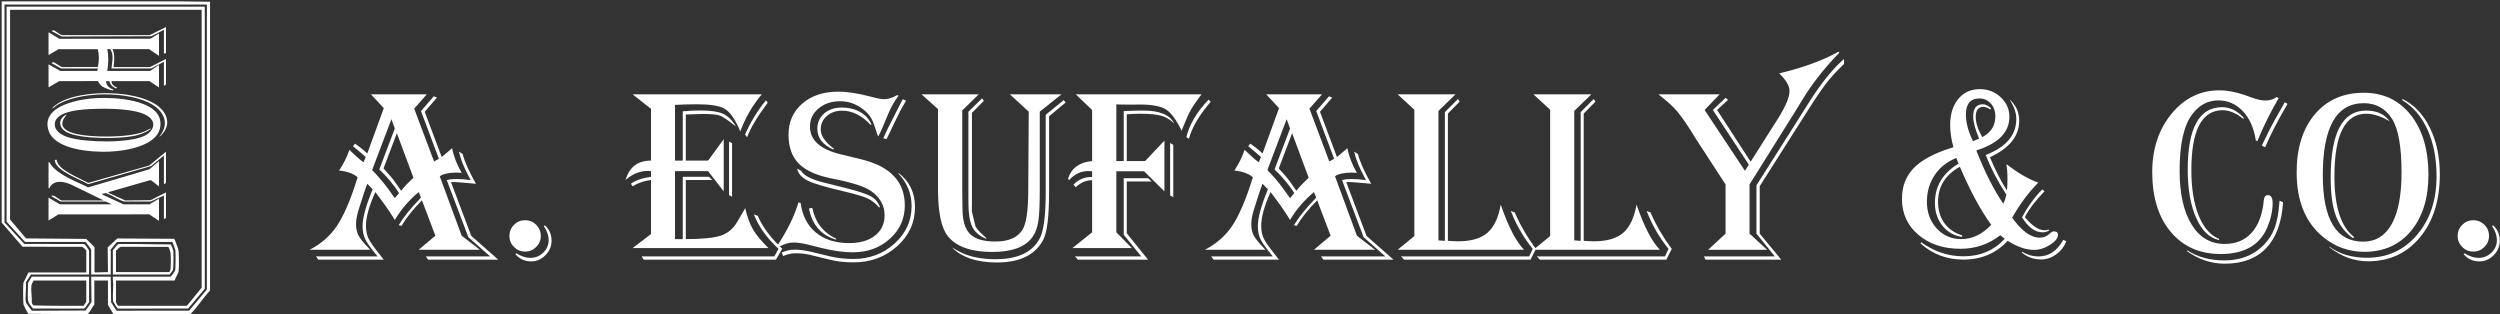 <svg width="509" height="64" viewBox="0 0 509 64" fill="none" xmlns="http://www.w3.org/2000/svg">
<rect x="0" y="0" width="509" height="64" fill="#333333" stroke="none"/>
<g clip-path="url(#clip0_2041_29)">
<path d="M42.122 0.929H0.914V45.283L4.95 49.665L17.104 49.681C17.189 49.68 17.23 49.734 17.286 49.784C17.343 49.834 18.138 50.927 18.138 51.001V55.898H6.287L5.259 57.51C5.423 58.454 5.001 60.906 5.321 61.658C5.371 61.774 6.301 63.075 6.392 63.155C6.472 63.226 6.522 63.274 6.64 63.264L17.426 63.226L18.632 61.505L18.565 56.327H22.55L22.624 61.577L23.739 63.262L38.513 63.246L42.122 58.936V0.929ZM36.998 0.286L42.763 0.358V59.151C41.456 60.529 40.358 62.292 39.06 63.652C38.95 63.767 38.833 63.943 38.669 63.974L23.099 63.977L21.98 62.081V57.113H19.205V62.01C18.793 62.487 18.411 63.371 17.994 63.796C17.919 63.873 17.869 63.966 17.744 63.974L5.8 63.892C5.741 63.88 5.722 63.831 5.69 63.789C5.583 63.652 4.862 62.264 4.812 62.097C4.689 61.677 4.679 58.107 4.762 57.582L5.789 55.469H17.568V51.001C17.568 50.942 16.838 50.23 16.682 50.247L4.593 50.238L0.344 45.319V0.286H36.998Z" fill="white"/>
<path d="M41.055 2.001H2.053V44.711L5.305 48.537L17.567 48.644L19.246 50.316L19.236 55.402L19.383 55.469L21.981 55.398L21.924 50.373L23.881 48.551L35.458 48.617C35.557 48.65 35.732 49.203 35.789 49.356C35.957 49.809 36.32 50.7 36.36 51.142C36.438 51.991 36.477 54.494 36.353 55.286C36.275 55.784 35.675 56.567 35.574 57.113H23.617V61.581C23.617 61.65 23.97 62.131 24.021 62.263L37.958 62.259L38.139 62.155L41.055 58.579V2.001ZM41.695 1.358V58.793L38.3 62.817L24.082 62.831C23.997 62.831 23.956 62.777 23.9 62.727C23.809 62.647 23.07 61.534 23.051 61.435C22.88 60.509 23.08 58.697 23.051 57.647C23.04 57.233 22.911 56.768 22.977 56.327H34.756C34.998 55.974 35.491 55.457 35.651 55.081C35.765 54.814 35.773 51.392 35.711 50.937C35.689 50.776 35.218 49.501 35.134 49.371C35.106 49.325 35.095 49.272 35.031 49.26L23.94 49.252C23.607 49.316 22.838 50.573 22.51 50.827C22.461 50.929 22.55 50.976 22.55 51.001V55.898H18.565V50.859C18.565 50.771 17.662 49.527 17.567 49.43C17.492 49.353 17.442 49.26 17.317 49.252L5.092 49.251L1.341 45.141V1.358H41.695Z" fill="white"/>
<path d="M17.568 57.113H6.857C6.661 57.41 6.425 57.872 6.391 58.218C6.316 58.972 6.416 59.898 6.464 60.652C6.499 61.196 6.341 61.763 6.797 62.177C10.182 62.277 13.572 62.262 16.965 62.265L17.056 62.245C17.09 62.072 17.568 61.526 17.568 61.438V57.113ZM18.137 56.327V61.223C18.137 61.246 18.203 61.302 18.202 61.367L18.157 61.524C17.897 61.755 17.381 62.776 17.104 62.83L6.726 62.82C6.206 62.16 5.743 61.754 5.68 60.869C5.605 59.831 5.738 58.701 5.686 57.653L6.465 56.327H18.137Z" fill="white"/>
<path d="M34.507 55.398C34.566 55.157 34.692 54.977 34.72 54.719C34.8 53.999 34.799 52.222 34.721 51.501C34.699 51.301 34.399 50.315 34.246 50.263L24.648 50.25C24.288 50.285 24.044 50.653 23.794 50.897C23.734 50.956 23.617 50.956 23.617 50.966V55.398H34.507ZM22.977 55.898V50.93C23.279 50.706 23.819 49.745 24.153 49.681C27.691 49.63 31.209 49.767 34.745 49.762C34.859 49.802 35.259 50.837 35.285 51.006C35.348 51.42 35.331 54.688 35.224 54.938C35.105 55.217 34.724 55.631 34.542 55.898H22.977Z" fill="white"/>
<path d="M32.372 6.791V11.366L30.343 10.007H22.906C23.452 11.188 23.241 12.413 23.119 13.653H30.557L33.795 12.008V17.191C33.795 17.217 33.444 17.475 33.368 17.441V12.581L30.77 13.939H22.692C22.798 12.815 23.145 11.554 22.695 10.47C22.474 9.939 22.425 9.972 21.838 10.007C22.145 11.507 22.077 12.939 21.838 14.439H30.557L32.372 13.224V17.799L30.415 16.512H22.692C22.686 17.155 23.261 17.634 23.831 17.8C23.675 18.146 23.461 17.949 23.225 17.8C22.747 17.499 22.365 17.095 22.258 16.52L21.624 16.512C21.556 17.376 22.313 17.971 23.048 18.228C23.129 18.314 23.042 18.358 22.959 18.39C22.693 18.492 21.196 17.84 20.89 17.643C20.428 17.346 20.168 17.006 19.94 16.509L12.057 16.517L9.881 17.799V13.081L12.262 14.442L19.804 14.443L19.917 13.939H12.408L10.522 12.865C10.557 12.749 10.734 12.657 10.843 12.657C11.109 12.658 12.253 13.559 12.625 13.65L19.907 13.643C20.204 12.461 20.206 11.195 19.907 10.017L11.914 10.011L9.881 11.222V6.576L12.092 7.895L30.644 7.879L32.372 6.791Z" fill="white"/>
<path d="M32.372 37.956L30.831 36.75L30.576 36.684L22.151 39.093L22.052 39.242L25.508 40.811L30.644 40.76L33.795 39.172V44.39L33.368 44.604V39.815L30.695 41.026L25.289 41.032C24.466 40.903 22.011 39.264 21.384 39.316C21.195 39.332 20.99 39.499 20.77 39.458L20.862 39.617L25.146 41.604L30.41 41.597L32.372 40.458V44.962L30.376 43.642L11.894 43.659L9.881 44.89V40.244L12.194 41.602H22.764L21.52 41.029L12.341 41.026L10.451 39.957C10.459 39.827 10.743 39.805 10.836 39.815C11.166 39.85 12.356 40.816 12.55 40.816H21.127L14.485 37.587C13.106 36.99 11.312 36.543 10.249 37.932C10.113 38.111 10.175 38.387 9.881 38.314V33.024C10.165 32.959 10.206 33.332 10.349 33.52C12.068 35.771 15.496 36.893 17.946 38.151L30.418 34.458L32.372 32.809V37.956Z" fill="white"/>
<path d="M19.119 22.18C17.132 22.252 11.345 22.427 11.162 25.198C11.059 26.772 12.693 27.578 13.955 27.968C17.4 29.033 25.982 29.183 29.266 27.724C31.161 26.883 32.106 24.925 30.046 23.601C27.659 22.067 21.946 22.077 19.119 22.18ZM19.831 19.964C23.185 19.811 32.137 20.186 32.649 24.776C33.193 29.647 25.565 30.757 22.159 30.88C18.75 31.004 11.093 30.555 9.862 26.503C8.308 21.391 16.443 20.119 19.831 19.964Z" fill="white"/>
<path d="M33.368 37.456V31.666L30.774 33.814L17.959 37.498C16.348 36.567 11.681 34.868 11.211 32.939C11.132 32.613 11.128 32.496 11.518 32.523C11.688 33.79 13.129 34.682 14.15 35.277C15.366 35.986 16.717 36.563 17.958 37.234L30.379 33.703L33.795 30.88V37.206C33.795 37.241 33.523 37.443 33.473 37.455L33.368 37.456Z" fill="white"/>
<path d="M33.795 10.793L33.368 10.936V6.076L30.786 7.378L12.547 7.437L10.522 6.326C10.56 6.245 10.812 6.151 10.902 6.165C11.275 6.227 12.201 7.117 12.691 7.15H30.488L33.795 5.504V10.793Z" fill="white"/>
<path d="M32.443 27.805C34.472 25.361 33.586 22.908 31.085 21.343C26.496 18.47 15.918 18.486 11.425 21.529C11.17 21.701 10.875 22.098 10.593 22.052C11.347 21.216 12.381 20.655 13.422 20.247C18.141 18.399 27.044 18.455 31.468 21.1C33.846 22.523 35.085 25.109 32.943 27.415C32.879 27.484 32.52 27.882 32.443 27.805Z" fill="white"/>
<path d="M13.582 23.303L12.929 24.255C12.088 25.938 13.635 26.73 15.006 27.127C18.281 28.075 26.055 28.073 29.239 26.84C29.729 26.65 30.16 26.355 30.628 26.161L30.663 26.303C29.565 27.038 28.415 27.47 27.118 27.712C24.001 28.294 16.504 28.349 13.677 26.961C11.878 26.078 11.71 24.154 13.582 23.303Z" fill="white"/>
</g>
<g clip-path="url(#clip1_2041_29)">
<path d="M94.195 31.343C94.556 32.822 95.461 34.853 96.908 37.434C96.546 37.386 96.341 37.361 96.291 37.361L94.294 37.188C93.389 37.106 92.731 37.065 92.32 37.065C92.254 37.065 92.09 37.072 91.827 37.09L95.946 48.016L101.446 52.874H87.165L86.697 52.209H99.794L95.354 48.286L90.964 36.669C91.522 36.523 92.164 36.447 92.887 36.447C93.776 36.447 94.762 36.523 95.847 36.669L95.552 36.127C94.499 34.188 93.792 32.437 93.43 30.873L94.195 31.343ZM80.802 27.125L78.089 34.279C78.237 34.443 78.319 34.541 78.335 34.574L79.347 35.708C79.889 36.3 80.58 37.221 81.419 38.471L81.665 38.84C82.372 37.953 83.211 37.072 84.181 36.2L80.802 27.125ZM79.692 24.264L75.77 34.623C77.02 35.904 78.097 37.172 79.002 38.42L80.136 39.999C80.152 40.017 80.234 40.123 80.382 40.321C80.53 40.172 80.613 40.083 80.629 40.048L80.975 39.63C81.024 39.565 81.114 39.456 81.246 39.309C80.094 37.532 78.755 35.931 77.226 34.499L80.382 26.163L79.692 24.264ZM86.894 19.206L84.329 22.117L88.374 32.871L89.36 32.328L85.71 22.611L88.325 19.602L88.966 19.872L86.475 22.759L89.928 31.959C90.125 31.811 90.24 31.721 90.273 31.689L91.087 30.997C91.58 30.602 91.893 30.323 92.025 30.157C92.451 32.032 93.11 33.711 93.997 35.191C93.521 35.157 93.175 35.142 92.962 35.142C91.399 35.142 90.257 35.388 89.533 35.88L93.997 47.99L97.697 50.852H85.242L88.645 47.99L85.908 40.788C84.098 42.614 82.709 44.349 81.739 45.992L81.172 45.846C82.142 44.234 83.589 42.434 85.513 40.444L85.71 40.197L85.242 39.112C83.285 40.739 81.665 42.63 80.382 44.785L79.939 44.071C79.083 42.705 77.99 41.151 76.658 39.407L76.412 39.112C75.145 41.923 74.513 44.209 74.513 45.968C74.513 47.005 74.689 47.88 75.043 48.596C75.396 49.31 76.247 50.507 77.596 52.184C77.71 52.331 77.892 52.562 78.138 52.874H64.819L64.326 52.209H76.88L76.461 51.691C75.376 50.376 74.664 49.352 74.327 48.62C73.99 47.889 73.822 47.029 73.822 46.042C73.822 44.365 74.504 41.865 75.869 38.544L74.784 37.41C74.57 37.937 74.298 38.709 73.97 39.728L73.156 42.243C72.712 43.593 72.49 44.711 72.49 45.599C72.49 46.52 72.646 47.283 72.958 47.892C73.271 48.501 73.929 49.331 74.932 50.383C75.03 50.483 75.178 50.639 75.376 50.852H63.043C65.395 49.636 67.257 47.999 68.63 45.944C70.002 43.889 71.363 40.715 72.712 36.423L72.81 36.078C71.939 35.339 70.681 34.886 69.037 34.721C69.941 33.373 70.64 31.968 71.133 30.503C71.363 30.718 71.503 30.849 71.552 30.898L72.662 31.934C73.04 32.297 73.493 32.666 74.019 33.044L74.463 31.959L74.167 31.712C73.345 30.988 72.654 30.405 72.095 29.96L71.873 29.788L72.268 29.245C73.139 29.822 73.978 30.488 74.784 31.244L78.138 22.02L75.524 19.206H86.894Z" fill="white"/>
<path d="M110.942 45.87C111.846 46.709 112.299 47.762 112.299 49.027C112.299 50.145 111.883 51.124 111.053 51.962C110.223 52.801 109.257 53.22 108.155 53.22C106.823 53.22 105.746 52.726 104.924 51.74L105.097 51.567C106.149 52.193 107.103 52.505 107.958 52.505C108.994 52.505 109.877 52.147 110.609 51.432C111.341 50.717 111.707 49.866 111.707 48.879C111.707 47.942 111.378 46.997 110.72 46.043L110.942 45.87ZM106.897 44.834C107.785 44.834 108.541 45.146 109.167 45.771C109.791 46.396 110.104 47.152 110.104 48.041C110.104 48.912 109.791 49.66 109.167 50.285C108.541 50.91 107.785 51.223 106.897 51.223C106.026 51.223 105.277 50.91 104.653 50.285C104.028 49.66 103.716 48.912 103.716 48.041C103.716 47.152 104.028 46.396 104.653 45.771C105.277 45.146 106.026 44.834 106.897 44.834Z" fill="white"/>
<path d="M156.301 20.934L156.128 21.156C154.122 23.852 152.782 26.113 152.108 27.938L151.689 27.42C152.79 24.872 154.212 22.537 155.955 20.415L156.301 20.934ZM149.049 29.147V40.048L148.433 39.728V28.827L149.049 29.147ZM159.261 50.655L157.978 52.874H131.044L130.65 52.208H157.658L158.496 50.655C156.128 48.468 154.459 46.132 153.489 43.65L154.278 43.946C155.182 46.05 156.712 48.156 158.866 50.26L159.261 50.655ZM155.117 19.206L154.722 19.675C153.045 21.732 151.713 24.091 150.727 26.754C150.562 26.376 150.439 26.097 150.356 25.915C149.452 23.943 148.482 22.668 147.446 22.093C146.41 21.517 144.552 21.23 141.872 21.23C140.639 21.23 139.159 21.271 137.433 21.353V32.699H139.011V22.661C140.26 22.545 141.453 22.488 142.587 22.488C144.675 22.488 146.213 22.709 147.2 23.154C148.186 23.597 149.066 24.46 149.839 25.744C149.608 25.579 149.444 25.455 149.345 25.373C148.014 24.321 147.052 23.696 146.46 23.498C145.867 23.301 144.7 23.203 142.957 23.203C142.431 23.203 141.494 23.236 140.146 23.301L139.627 23.327V32.699H144.166L147.348 28.332V38.963L144.166 34.844H137.433V48.681H139.011V36.003H144.363L145.004 36.645H139.627V48.681C142.982 48.681 145.366 48.443 146.78 47.966C148.194 47.49 149.304 46.552 150.11 45.155L151.417 42.911C151.466 42.811 151.565 42.63 151.713 42.367C152.14 44.176 152.671 45.623 153.304 46.708C153.937 47.793 154.985 49.06 156.449 50.506H128.8L132.549 47.646V36.645C131.168 36.81 129.918 37.237 128.8 37.927L128.454 37.41C129.457 36.686 130.822 36.218 132.549 36.003V34.844C132.269 34.812 132.072 34.795 131.957 34.795C130.279 34.795 128.751 35.412 127.369 36.645C128.125 34.014 129.852 32.699 132.549 32.699V22.167L128.8 19.206H155.117Z" fill="white"/>
<path d="M184.468 20.514L184.246 20.884C183.571 22.019 182.996 23.104 182.519 24.14C181.368 26.557 180.719 27.906 180.571 28.185L180.447 28.358L179.856 28.111L179.954 27.889C180.431 26.804 181.121 25.39 182.026 23.647L183.703 20.391L183.826 20.194L184.468 20.514ZM177.266 25.422C175.457 23.498 173.517 22.536 171.445 22.536C170.195 22.536 169.159 22.899 168.337 23.622C167.515 24.346 167.104 25.267 167.104 26.384C167.104 27.601 167.934 28.851 169.595 30.133L169.792 30.256L169.669 30.453C167.499 29.484 166.413 28.078 166.413 26.237C166.413 24.953 166.873 23.91 167.794 23.104C168.715 22.298 169.916 21.896 171.396 21.896C172.809 21.896 174.047 22.196 175.108 22.796C176.168 23.396 176.945 24.239 177.438 25.324L177.266 25.422ZM165.377 42.318C165.986 45.278 167.613 47.374 170.261 48.608V48.805C167.203 47.916 165.352 45.795 164.711 42.441L165.377 42.318ZM162.294 34.327L163.133 34.795C163.676 35.765 165.262 36.571 167.893 37.212L171.864 38.199C174.561 38.873 176.357 39.453 177.253 39.938C178.15 40.423 178.786 41.159 179.165 42.145L178.992 42.243C178.252 41.389 177.451 40.764 176.587 40.369C175.724 39.975 174.067 39.491 171.617 38.914C168.066 38.092 165.681 37.381 164.465 36.781C163.248 36.181 162.524 35.363 162.294 34.327ZM182.939 35.214C185.174 36.909 186.293 39.227 186.293 42.169C186.293 45.311 185.076 47.97 182.643 50.149C180.209 52.328 177.249 53.416 173.763 53.416C171.987 53.416 170.384 53.236 168.954 52.874L165.007 51.912C164.086 51.682 163.1 51.567 162.048 51.567C161.111 51.567 160.247 51.756 159.458 52.134L159.162 51.419C160.017 51.025 160.888 50.827 161.776 50.827C162.763 50.827 163.889 50.975 165.155 51.271L168.954 52.184C170.466 52.545 172.061 52.726 173.739 52.726C177.027 52.726 179.826 51.678 182.137 49.581C184.447 47.485 185.602 44.949 185.602 41.972C185.602 39.456 184.715 37.253 182.939 35.363V35.214ZM182.939 19.478C182.083 20.629 181.401 21.83 180.891 23.079C179.888 25.546 179.222 27.059 178.894 27.618L178.77 27.766C178.704 27.585 178.655 27.445 178.622 27.346C178.162 25.867 177.784 24.839 177.488 24.263C177.192 23.688 176.748 23.137 176.156 22.611C174.659 21.279 172.957 20.613 171.05 20.613C169.29 20.613 167.827 21.102 166.66 22.08C165.492 23.059 164.909 24.288 164.909 25.768C164.909 28.531 166.988 30.413 171.149 31.416L175.317 32.427C181.253 33.858 184.221 36.991 184.221 41.825C184.221 44.522 183.205 46.786 181.175 48.619C179.144 50.453 176.632 51.369 173.64 51.369C171.765 51.369 169.669 51.082 167.351 50.506L164.465 49.791C163.297 49.512 162.335 49.371 161.579 49.371C160.576 49.371 159.54 49.693 158.471 50.333L158.274 49.989C160.313 46.913 161.743 43.987 162.566 41.207L163.01 41.331C163.355 43.912 164.391 45.919 166.117 47.35C167.844 48.78 170.104 49.495 172.9 49.495C175.103 49.495 176.855 48.986 178.154 47.966C179.452 46.947 180.102 45.574 180.102 43.847C180.102 41.858 179.197 40.213 177.389 38.914C176.09 37.993 173.426 37.138 169.398 36.349C166.29 35.741 164.037 34.73 162.639 33.316C161.242 31.901 160.543 29.936 160.543 27.42C160.543 24.823 161.476 22.713 163.343 21.094C165.209 19.475 167.638 18.664 170.631 18.664C172.555 18.664 174.799 19.009 177.364 19.701C178.564 20.03 179.452 20.194 180.028 20.194C180.833 20.194 181.714 19.914 182.667 19.355L182.939 19.478Z" fill="white"/>
<path d="M200.302 20.54L197.885 22.981V41.307L197.86 43.01L198.625 46.142C199.003 46.767 199.718 47.522 200.771 48.41L200.82 48.633C199.439 48.073 198.485 47.26 197.959 46.19C197.433 45.122 197.169 43.47 197.169 41.233V22.734L199.957 20.021L200.302 20.54ZM216.951 20.885L213.596 23.672V38.988C213.596 44.004 213.201 47.276 212.412 48.806C210.801 51.897 207.652 53.442 202.966 53.442C198.921 53.442 195.879 52.431 193.84 50.408L194.037 50.507L194.9 51C196.923 52.185 199.521 52.776 202.695 52.776C207.233 52.776 210.242 51.346 211.722 48.484C212.511 46.939 212.906 43.831 212.906 39.161V23.376L216.581 20.367L216.951 20.885ZM216.112 19.207L211.697 22.734V38.668C211.697 41.595 211.602 43.7 211.413 44.982C211.224 46.265 210.85 47.317 210.291 48.14C208.877 50.244 206.131 51.296 202.053 51.296C197.745 51.296 194.736 50.244 193.026 48.14C191.661 46.478 190.979 43.297 190.979 38.594V22.217L187.624 19.207H199.266L195.912 22.488V38.619L195.961 42.417C195.961 44.867 196.471 46.606 197.49 47.634C198.51 48.662 200.228 49.175 202.645 49.175C205.309 49.175 207.142 48.394 208.146 46.832C208.951 45.565 209.354 42.852 209.354 38.692L209.453 22.734L205.605 19.207H216.112Z" fill="white"/>
<path d="M246.5 20.713C244.148 23.458 242.668 25.974 242.06 28.26L241.542 27.914C242.167 25.333 243.671 22.792 246.056 20.293L246.5 20.713ZM238.879 29.492V40.148L238.237 39.778V29.123L238.879 29.492ZM234.463 36.942H229.407V47.498L233.748 52.875H219.467L218.851 52.209H232.367L228.791 47.794V36.276H233.748L234.463 36.942ZM219.023 19.207H244.625C243.606 20.556 242.878 21.616 242.442 22.39C242.007 23.162 241.452 24.404 240.778 26.113L240.58 26.608C239.495 24.371 238.422 22.924 237.361 22.267C236.301 21.609 234.513 21.279 231.997 21.279L230.591 21.305L228.198 21.279L227.286 21.255V32.798H228.791V22.611L229.506 22.587C230.525 22.537 231.61 22.513 232.762 22.513C236.116 22.513 238.213 23.385 239.051 25.127C238.245 24.355 237.369 23.832 236.424 23.562C235.478 23.29 234.019 23.154 232.046 23.154C231.339 23.154 230.459 23.195 229.407 23.277V32.798H233.132L237.078 28.63V38.964L232.934 34.87H227.286V47.301L230.443 50.507H218.333L222.353 47.301V36.695C221.087 36.695 219.977 37.172 219.023 38.125L218.554 37.608C219.508 36.556 220.774 36.029 222.353 36.029V34.87C222.008 34.837 221.761 34.82 221.613 34.82C220.084 34.82 218.76 35.445 217.642 36.695L217.469 36.301C218.209 34.163 219.837 32.995 222.353 32.798V22.39L219.023 19.207Z" fill="white"/>
<path d="M276.467 31.343C276.828 32.822 277.733 34.853 279.18 37.434C278.818 37.386 278.613 37.361 278.563 37.361L276.566 37.188C275.661 37.106 275.003 37.065 274.592 37.065C274.526 37.065 274.362 37.072 274.099 37.09L278.218 48.016L283.718 52.874H269.437L268.969 52.209H282.066L277.626 48.286L273.236 36.669C273.794 36.523 274.436 36.447 275.159 36.447C276.048 36.447 277.034 36.523 278.119 36.669L277.824 36.127C276.771 34.188 276.064 32.437 275.702 30.873L276.467 31.343ZM263.074 27.125L260.361 34.279C260.509 34.443 260.591 34.541 260.607 34.574L261.619 35.708C262.161 36.3 262.852 37.221 263.691 38.471L263.937 38.84C264.644 37.953 265.483 37.072 266.453 36.2L263.074 27.125ZM261.964 24.264L258.042 34.623C259.292 35.904 260.369 37.172 261.273 38.42L262.408 39.999C262.424 40.017 262.506 40.123 262.654 40.321C262.802 40.172 262.885 40.083 262.901 40.048L263.247 39.63C263.296 39.565 263.386 39.456 263.518 39.309C262.366 37.532 261.027 35.931 259.498 34.499L262.654 26.163L261.964 24.264ZM269.166 19.206L266.601 22.117L270.646 32.871L271.632 32.328L267.982 22.611L270.597 19.602L271.238 19.872L268.747 22.759L272.2 31.959C272.397 31.811 272.512 31.721 272.545 31.689L273.359 30.997C273.852 30.602 274.165 30.323 274.297 30.157C274.723 32.032 275.382 33.711 276.269 35.191C275.793 35.157 275.447 35.142 275.234 35.142C273.671 35.142 272.529 35.388 271.805 35.88L276.269 47.99L279.969 50.852H267.514L270.917 47.99L268.18 40.788C266.37 42.614 264.981 44.349 264.011 45.992L263.444 45.846C264.414 44.234 265.861 42.434 267.785 40.444L267.982 40.197L267.514 39.112C265.557 40.739 263.937 42.63 262.654 44.785L262.211 44.071C261.355 42.705 260.262 41.151 258.93 39.407L258.684 39.112C257.417 41.923 256.785 44.209 256.785 45.968C256.785 47.005 256.961 47.88 257.315 48.596C257.668 49.31 258.519 50.507 259.868 52.184C259.982 52.331 260.164 52.562 260.41 52.874H247.091L246.598 52.209H259.152L258.733 51.691C257.648 50.376 256.936 49.352 256.599 48.62C256.262 47.889 256.094 47.029 256.094 46.042C256.094 44.365 256.776 41.865 258.141 38.544L257.056 37.41C256.842 37.937 256.57 38.709 256.242 39.728L255.428 42.243C254.984 43.593 254.762 44.711 254.762 45.599C254.762 46.52 254.918 47.283 255.23 47.892C255.543 48.501 256.201 49.331 257.204 50.383C257.302 50.483 257.45 50.639 257.648 50.852H245.315C247.667 49.636 249.529 47.999 250.902 45.944C252.274 43.889 253.635 40.715 254.984 36.423L255.082 36.078C254.211 35.339 252.953 34.886 251.309 34.721C252.213 33.373 252.912 31.968 253.405 30.503C253.635 30.718 253.775 30.849 253.824 30.898L254.934 31.934C255.312 32.297 255.765 32.666 256.291 33.044L256.735 31.959L256.439 31.712C255.617 30.988 254.926 30.405 254.367 29.96L254.145 29.788L254.54 29.245C255.411 29.822 256.25 30.488 257.056 31.244L260.41 22.02L257.796 19.206H269.166Z" fill="white"/>
<path d="M312.724 50.655L311.614 52.875H285.864L285.247 52.209H311.343L312.058 50.655C310.249 48.435 308.802 45.961 307.717 43.231L307.618 42.96L308.407 43.256L308.58 43.675C309.682 46.108 310.997 48.353 312.527 50.408L312.724 50.655ZM284.557 19.207H296.346L292.869 22.587V48.953H293.066L293.954 49.027H294.176V22.833L296.84 20.145L297.185 20.687L294.793 23.13V49.027C295.532 49.093 296.239 49.126 296.914 49.126C299.528 49.126 301.505 48.546 302.846 47.386C304.186 46.227 305.086 44.316 305.546 41.652C307.092 46.141 308.679 49.208 310.307 50.852H284.557L287.96 48.065V22.34L284.557 19.207Z" fill="white"/>
<path d="M340.373 50.655L339.263 52.875H313.513L312.896 52.209H338.992L339.707 50.655C337.898 48.435 336.451 45.961 335.366 43.231L335.267 42.96L336.056 43.256L336.229 43.675C337.331 46.108 338.646 48.353 340.176 50.408L340.373 50.655ZM312.206 19.207H323.995L320.518 22.587V48.953H320.715L321.603 49.027H321.825V22.833L324.489 20.145L324.834 20.687L322.442 23.13V49.027C323.181 49.093 323.888 49.126 324.563 49.126C327.177 49.126 329.154 48.546 330.495 47.386C331.835 46.227 332.735 44.316 333.195 41.652C334.741 46.141 336.328 49.208 337.956 50.852H312.206L315.609 48.065V22.34L312.206 19.207Z" fill="white"/>
<path d="M375.446 12.006V13.017L375.199 13.264C373.818 14.579 372.63 15.895 371.636 17.21C370.64 18.526 369.165 20.737 367.208 23.845L358.28 37.903V47.572L362.67 52.875H347.23L346.934 52.209H361.363L357.614 47.572V37.731L366.715 23.376L368.145 21.108C370.694 17.046 373.128 14.012 375.446 12.006ZM374.336 10.526L374.484 10.724L374.237 10.994C371.294 14.053 368.869 17.16 366.962 20.318C366.221 21.518 365.695 22.373 365.383 22.883L356.208 37.559V47.572L359.784 50.853H347.772L351.324 47.572V37.559L345.404 28.457L344.122 26.41C342.954 24.585 341.996 23.253 341.248 22.414C340.5 21.575 339.394 20.581 337.931 19.43L337.659 19.207H350.116L347.057 22.39L355.27 34.772L356.06 33.514L348.734 22.39L351.324 19.923L351.842 20.318L349.598 22.39L356.43 32.922L361.955 24.215C363.549 21.683 364.347 19.791 364.347 18.542C364.347 17.49 363.648 16.289 362.251 14.941C367.035 13.79 370.965 12.367 374.04 10.674L374.336 10.526Z" fill="white"/>
<path d="M420.682 49.076C420.336 50.129 419.674 51.016 418.696 51.74C417.718 52.464 416.686 52.825 415.601 52.825C414.072 52.825 412.765 52.365 411.679 51.444V51.247C412.765 51.889 413.883 52.209 415.034 52.209C417.105 52.209 418.75 51.148 419.967 49.027L420.065 48.854L420.682 49.076ZM416.267 38.939C414.392 40.896 413.085 42.598 412.345 44.045L412.271 44.242L412.468 44.465C413.866 46.076 415.148 46.882 416.316 46.882C416.563 46.882 416.859 46.832 417.204 46.733V46.93C416.776 47.178 416.333 47.301 415.872 47.301C414.343 47.301 412.945 46.281 411.679 44.242C412.879 42.022 414.252 40.132 415.798 38.569L416.267 38.939ZM403.589 27.914C405.365 26.994 406.253 25.579 406.253 23.672C406.253 22.636 405.944 21.772 405.328 21.082C404.712 20.391 403.943 20.046 403.022 20.046C401.18 20.046 400.259 21.123 400.259 23.277C400.259 24.987 400.744 26.812 401.715 28.753C401.829 28.687 401.912 28.646 401.961 28.63L402.603 28.383C402.652 28.367 402.766 28.317 402.948 28.234C402.142 26.328 401.739 24.814 401.739 23.696C401.739 22.053 402.397 21.23 403.713 21.23C404.239 21.23 404.797 21.502 405.39 22.044L405.217 22.291L405.02 22.168C404.576 21.904 404.164 21.772 403.786 21.772C402.766 21.772 402.257 22.447 402.257 23.795C402.257 24.963 402.701 26.336 403.589 27.914ZM399.026 33.957C396.066 35.601 394.587 37.977 394.587 41.085C394.587 42.779 395.014 44.222 395.869 45.414C396.724 46.606 397.932 47.44 399.495 47.917V48.238C397.851 48.008 396.514 47.251 395.487 45.969C394.459 44.686 393.945 43.14 393.945 41.332C393.945 37.912 395.549 35.24 398.755 33.316L398.632 32.995C398.516 32.716 398.41 32.436 398.311 32.157C396.42 32.913 394.948 34.081 393.896 35.659C392.843 37.237 392.317 39.047 392.317 41.085C392.317 43.256 392.984 45.064 394.315 46.512C395.647 47.959 397.316 48.681 399.322 48.681C401.558 48.681 403.589 47.712 405.414 45.771C403.277 42.845 401.147 38.906 399.026 33.957ZM397.719 29.986C397.275 28.375 397.053 26.862 397.053 25.448C397.053 23.244 397.604 21.476 398.705 20.145C399.807 18.812 401.262 18.146 403.071 18.146C404.748 18.146 406.175 18.698 407.35 19.8C408.526 20.901 409.114 22.225 409.114 23.77C409.114 26.928 406.869 29.214 402.38 30.627C404.123 35.084 405.957 38.701 407.881 41.479C408.144 40.937 408.349 40.32 408.497 39.63C406.787 37.015 405.381 34.327 404.28 31.564L404.625 31.417C408.555 29.822 410.52 27.421 410.52 24.215C410.52 23.063 410.125 21.847 409.336 20.564L409.139 20.244C410.454 21.394 411.112 22.842 411.112 24.585C411.112 27.709 409.122 30.183 405.143 32.009C406.294 34.738 407.453 36.999 408.621 38.791C408.686 38.002 408.719 37.221 408.719 36.448C408.719 35.231 408.645 34.228 408.497 33.439L408.744 33.587C410.947 35.281 413.027 36.481 414.984 37.188C413.011 39.178 411.243 41.554 409.682 44.316C411.605 47.029 413.471 48.386 415.28 48.386C415.987 48.386 416.588 48.18 417.081 47.769L417.525 47.375C417.755 47.194 417.968 47.103 418.166 47.103C418.725 47.103 419.005 47.334 419.005 47.794C419.005 48.484 418.462 49.171 417.377 49.853C416.292 50.536 415.214 50.877 414.146 50.877C412.485 50.877 410.693 50.261 408.769 49.027C406.417 51.576 403.408 52.849 399.742 52.849C396.338 52.849 393.427 51.749 391.01 49.545L391.158 49.323C393.805 51.231 396.666 52.184 399.742 52.184C403.178 52.184 405.99 50.992 408.177 48.608C407.848 48.378 407.543 48.139 407.264 47.892C404.88 49.734 402.183 50.655 399.174 50.655C395.672 50.655 392.806 49.705 390.579 47.806C388.35 45.907 387.237 43.47 387.237 40.493C387.237 37.961 388.034 35.873 389.629 34.228C391.224 32.584 393.773 31.211 397.275 30.109L397.719 29.986Z" fill="white"/>
<path d="M465.744 21.156L465.473 21.625C463.681 24.683 462.25 27.47 461.181 29.986L460.515 29.665L460.787 29.049C461.609 27.322 462.332 25.891 462.957 24.757L464.93 21.255L465.177 20.811L465.744 21.156ZM456.791 24.239C455.294 23.039 453.881 22.438 452.549 22.438C448.29 22.438 446.161 26.5 446.161 34.623C446.161 38.322 446.654 41.402 447.64 43.86C448.627 46.318 450.016 47.909 451.809 48.633V48.879C449.868 48.484 448.318 46.992 447.159 44.402C446 41.812 445.42 38.537 445.42 34.574C445.42 26.072 447.755 21.822 452.425 21.822C454.004 21.822 455.459 22.521 456.791 23.919V24.239ZM464.832 41.183C464.568 45.261 463.43 48.365 461.416 50.495C459.401 52.625 456.585 53.688 452.968 53.688C450.222 53.688 447.665 52.842 445.297 51.148V50.951C447.402 52.332 449.942 53.022 452.919 53.022C456.174 53.022 458.829 51.978 460.885 49.89C461.888 48.871 462.628 47.728 463.105 46.462C463.582 45.196 463.902 43.518 464.067 41.43L464.116 40.863L464.832 41.183ZM463.944 19.972L463.673 20.441C462.192 23.022 460.91 25.604 459.825 28.185L459.603 28.753L459.282 28.58C458.904 26.081 458.024 24.099 456.643 22.635C455.262 21.173 453.593 20.441 451.636 20.441C449.548 20.441 447.805 21.353 446.407 23.178C444.647 25.448 443.768 29.295 443.768 34.721C443.768 39.391 444.578 43.05 446.197 45.697C447.817 48.344 450.066 49.669 452.943 49.669C455.245 49.669 457.083 48.9 458.456 47.362C459.828 45.825 460.647 43.626 460.91 40.764C460.976 40.074 461.255 39.728 461.749 39.728C462.39 39.728 462.711 40.263 462.711 41.332C462.711 42.927 462.348 44.579 461.625 46.29C460.096 49.907 456.939 51.716 452.154 51.716C447.878 51.716 444.483 50.216 441.968 47.215C439.452 44.214 438.194 40.156 438.194 35.042C438.194 30.323 439.501 26.369 442.115 23.178C444.73 19.988 447.977 18.393 451.858 18.393C453.699 18.393 455.796 18.846 458.147 19.75C459.381 20.227 460.4 20.466 461.206 20.466C462.077 20.466 462.859 20.227 463.549 19.75L463.944 19.972Z" fill="white"/>
<path d="M486.537 24.708L486.118 24.461C484.539 23.59 483.092 23.154 481.777 23.154C477.452 23.154 475.29 27.404 475.29 35.905C475.29 42.121 476.63 46.24 479.31 48.263L479.088 48.51C477.444 47.342 476.272 45.809 475.574 43.909C474.875 42.01 474.525 39.441 474.525 36.201C474.525 27.075 476.926 22.513 481.727 22.513C483.914 22.513 485.517 23.244 486.537 24.708ZM489.127 20.146C491.478 21.279 493.336 23.22 494.701 25.966C496.066 28.712 496.748 31.886 496.748 35.486C496.748 40.781 495.404 45.057 492.715 48.312C490.027 51.567 486.496 53.195 482.122 53.195C479.327 53.195 476.712 52.25 474.279 50.359V50.235C476.317 51.732 478.874 52.48 481.949 52.48C486.077 52.48 489.464 50.927 492.111 47.818C494.758 44.711 496.082 40.74 496.082 35.905C496.082 32.305 495.478 29.156 494.269 26.459C493.061 23.763 491.347 21.748 489.127 20.416V20.146ZM481.259 21.009C475.701 21.009 472.922 25.892 472.922 35.659C472.922 44.687 475.66 49.2 481.135 49.2C483.684 49.2 485.624 48.004 486.956 45.611C488.288 43.219 488.954 39.721 488.954 35.116C488.954 29.904 488.313 26.27 487.03 24.215C485.682 22.077 483.758 21.009 481.259 21.009ZM481.259 18.887C485.254 18.887 488.449 20.4 490.841 23.426C493.234 26.451 494.43 30.496 494.43 35.561C494.43 40.345 493.25 44.16 490.89 47.005C488.53 49.85 485.361 51.271 481.382 51.271C478.241 51.271 475.446 50.269 472.996 48.263C469.395 45.303 467.595 40.921 467.595 35.116C467.595 30.15 468.828 26.204 471.294 23.277C473.761 20.351 477.082 18.887 481.259 18.887Z" fill="white"/>
<path d="M507.6 45.87C508.504 46.709 508.957 47.762 508.957 49.027C508.957 50.145 508.541 51.124 507.711 51.962C506.881 52.801 505.915 53.22 504.813 53.22C503.481 53.22 502.404 52.726 501.582 51.74L501.755 51.567C502.807 52.193 503.761 52.505 504.616 52.505C505.652 52.505 506.535 52.147 507.267 51.432C507.999 50.717 508.365 49.866 508.365 48.879C508.365 47.942 508.036 46.997 507.378 46.043L507.6 45.87ZM503.555 44.834C504.443 44.834 505.199 45.146 505.825 45.771C506.449 46.396 506.762 47.152 506.762 48.041C506.762 48.912 506.449 49.66 505.825 50.285C505.199 50.91 504.443 51.223 503.555 51.223C502.684 51.223 501.935 50.91 501.311 50.285C500.686 49.66 500.374 48.912 500.374 48.041C500.374 47.152 500.686 46.396 501.311 45.771C501.935 45.146 502.684 44.834 503.555 44.834Z" fill="white"/>
</g>
<defs>
<clipPath id="clip0_2041_29">
<rect width="43" height="64" fill="white"/>
</clipPath>
<clipPath id="clip1_2041_29">
<rect width="446" height="44" fill="white" transform="translate(63 10)"/>
</clipPath>
</defs>
</svg>
